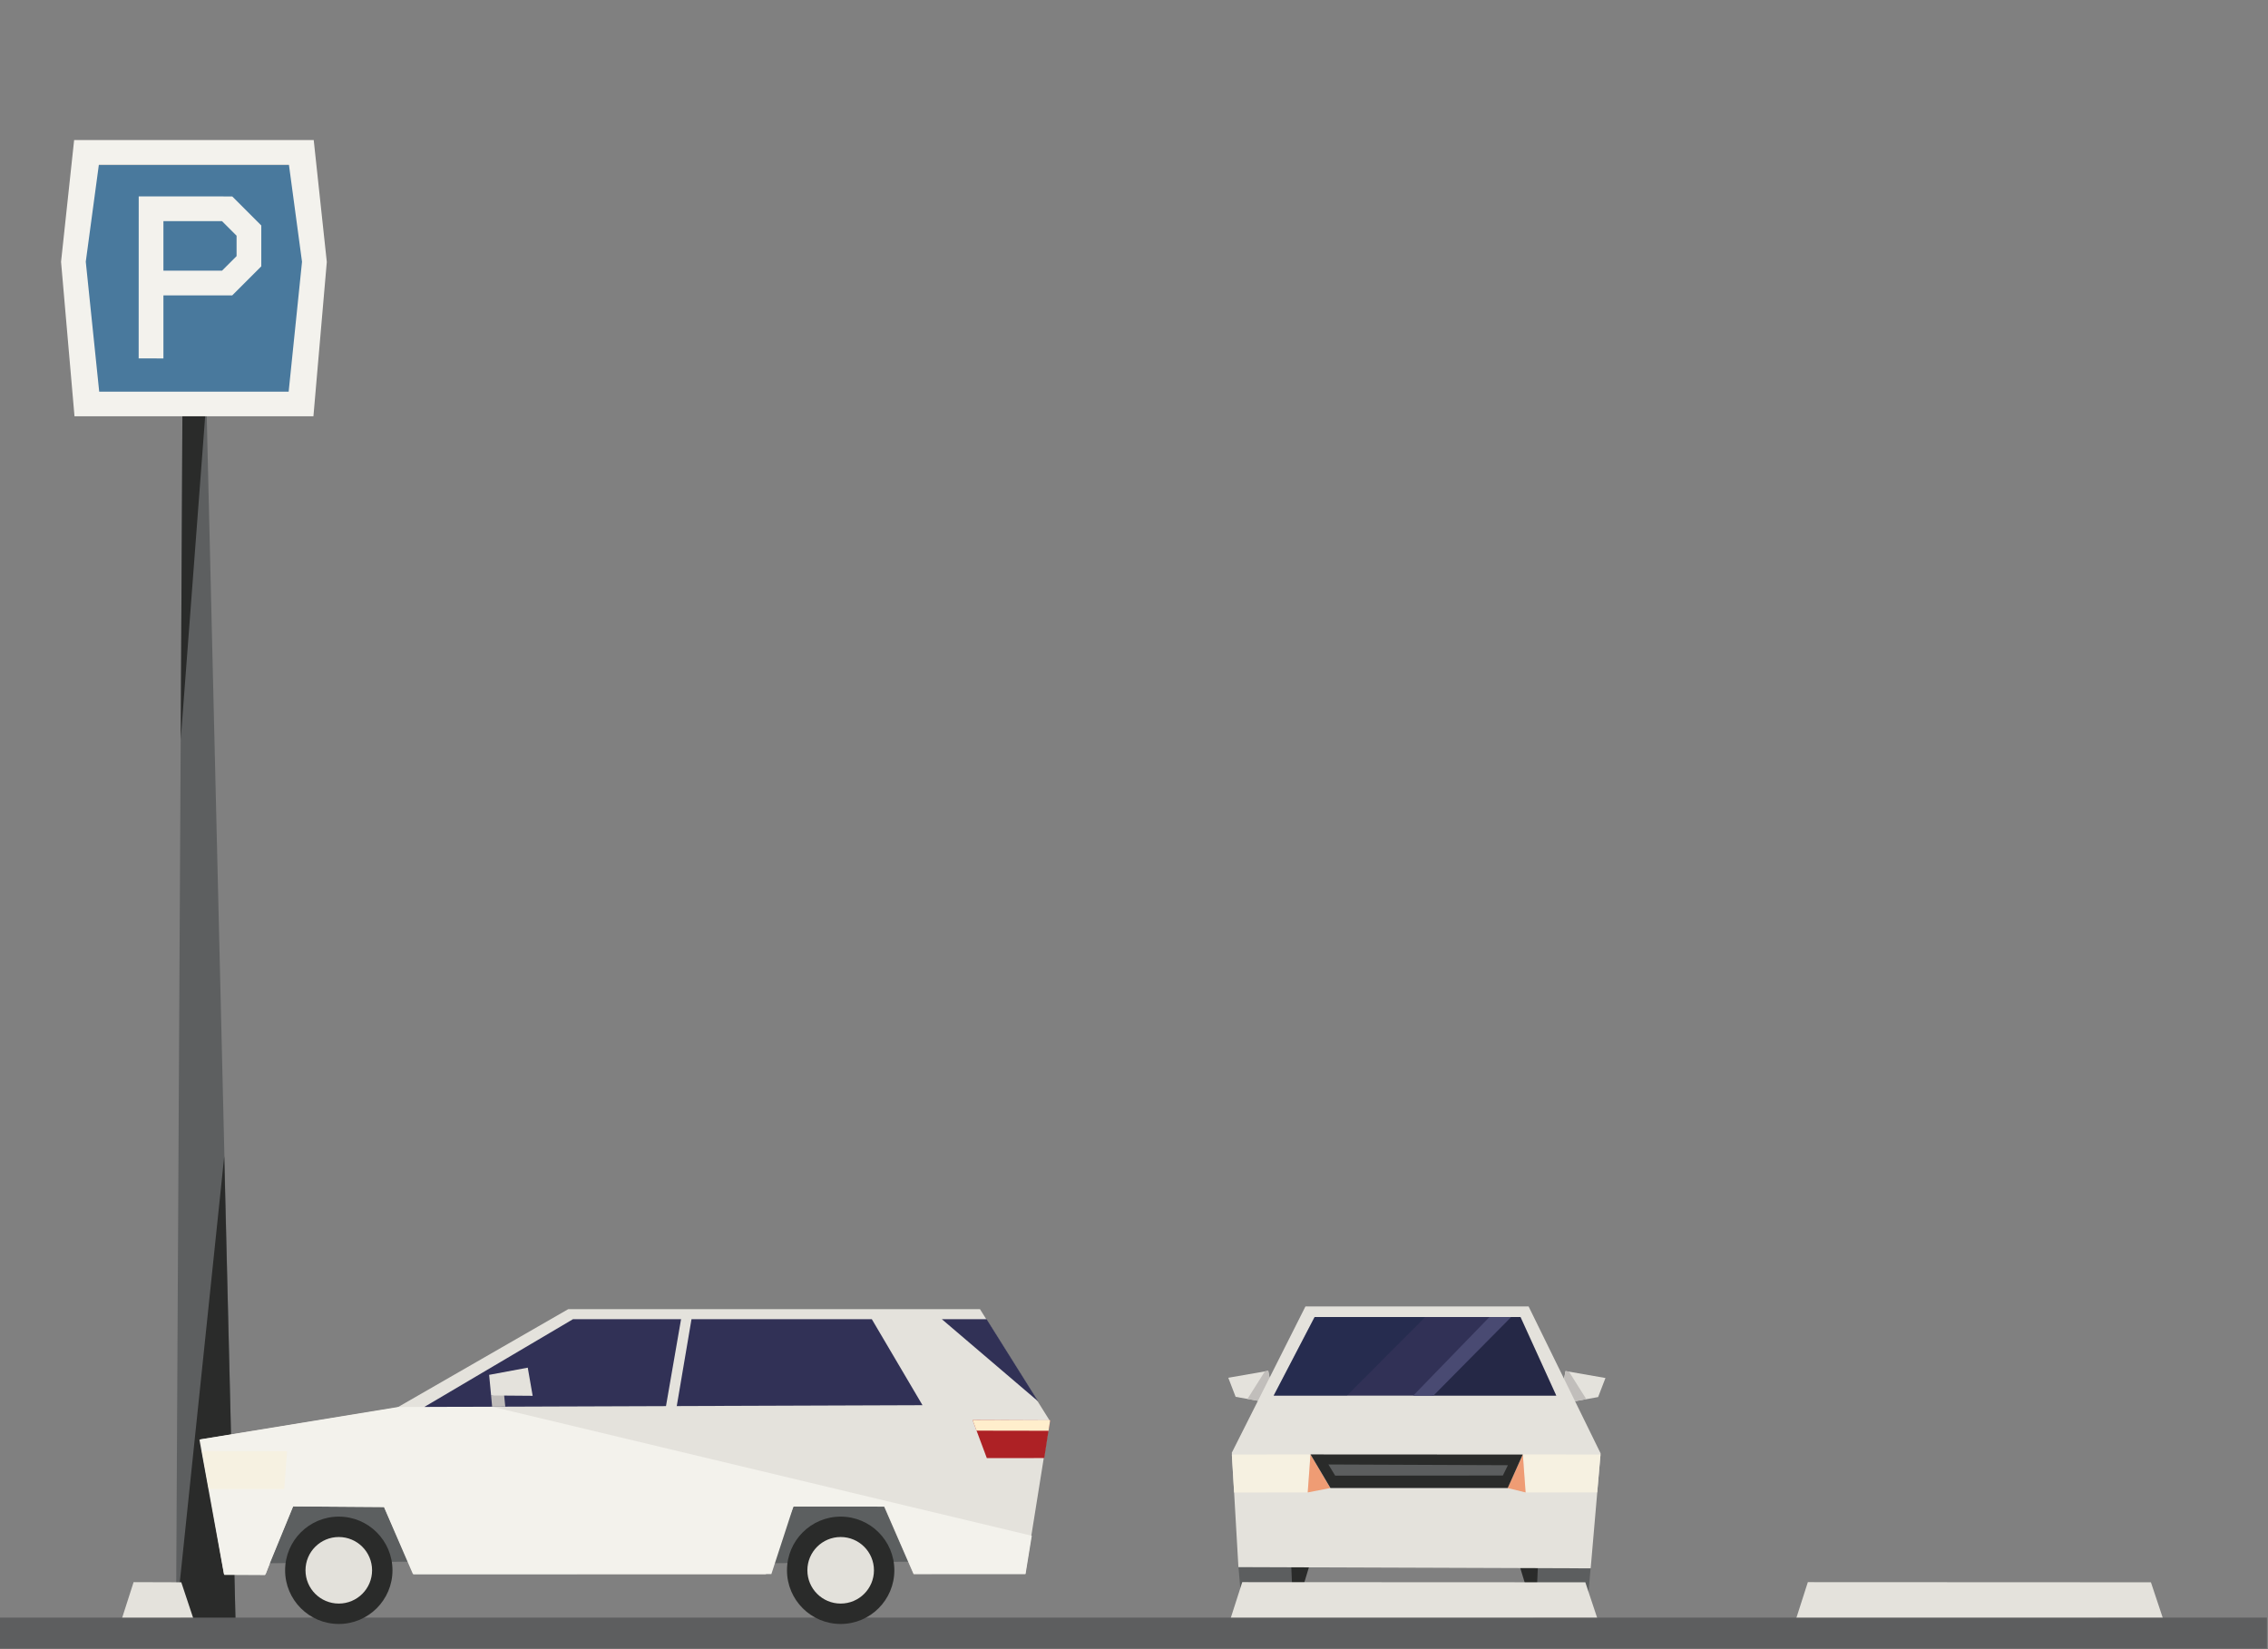 <?xml version="1.0" encoding="UTF-8" standalone="no"?>
<!DOCTYPE svg PUBLIC "-//W3C//DTD SVG 1.1//EN" "http://www.w3.org/Graphics/SVG/1.1/DTD/svg11.dtd">
<svg width="100%" height="100%" viewBox="0 0 1100 800" version="1.1" xmlns="http://www.w3.org/2000/svg" xmlns:xlink="http://www.w3.org/1999/xlink" xml:space="preserve" xmlns:serif="http://www.serif.com/" style="fill-rule:evenodd;clip-rule:evenodd;stroke-linejoin:round;stroke-miterlimit:2;">
    <rect x="0" y="0" width="1100" height="800" fill="#808080" stroke="none"/>
    <g id="parking-lot-right" transform="matrix(0.635,0,0,0.635,0,-419.2)">
        <g id="parking-sign" transform="matrix(1,0,0,1,0,1.417)">
            <path d="M134.461,1894.96L179.84,1894.96L157.613,964.799L139.332,974.061L134.461,1894.96Z" style="fill:rgb(93,95,96);fill-rule:nonzero;"/>
            <path d="M179.844,1894.96L134.457,1894.96L171.27,1542.18L179.844,1894.96Z" style="fill:rgb(42,43,42);fill-rule:nonzero;"/>
            <path d="M138.039,1223.8L157.605,964.799L139.328,974.091L138.039,1223.8Z" style="fill:rgb(42,43,42);fill-rule:nonzero;"/>
            <path d="M73.891,784.803L228.332,784.803L231.977,870.75L220.344,973.668L75.395,973.668L50.246,870.75L73.891,784.803Z" style="fill:rgb(73,121,157);fill-rule:nonzero;"/>
            <path d="M220.473,957.935L75.77,957.935L65.516,858.676L75.496,784.678L220.696,784.678L230.68,858.74L220.473,957.935ZM56.625,765.721L46.633,858.739L56.903,976.735L239.391,976.735L249.61,858.864L239.614,765.721L56.625,765.721Z" style="fill:rgb(243,242,237);fill-rule:nonzero;"/>
            <path d="M169.57,865.52L169.57,865.514L124.82,865.514L124.82,827.682L169.57,827.682L169.57,827.676L180.695,838.801L180.695,854.395L169.57,865.52ZM199.566,831.012L199.531,831.024L199.55,830.973L177.386,808.806L105.953,808.779L105.91,932.512L124.82,932.575L124.82,884.383L177.386,884.39L199.55,862.223L199.547,862.21L199.566,862.2L199.566,831.012Z" style="fill:rgb(243,242,237);fill-rule:nonzero;"/>
        </g>
        <g id="car-inbound" transform="matrix(2,0,0,2,938.158,1509.49)">
            <g transform="matrix(1,0,0,1,0,-10.33)">
                <path d="M127.589,121.742L141.24,119.292L144.04,112.013L128.779,109.351L127.52,116.072L125.199,118.411L127.589,121.742Z" style="fill:rgb(228,226,220);fill-rule:nonzero;"/>
            </g>
            <g transform="matrix(1,0,0,1,0,-10.33)">
                <path d="M127.604,121.746L125.277,118.252L127.536,116.067L128.805,109.37L130.102,109.578L136.723,120.08L127.604,121.746Z" style="fill:rgb(193,190,187);fill-rule:nonzero;"/>
            </g>
            <g transform="matrix(1,0,0,1,0,-10.33)">
                <path d="M0,111.919L2.8,119.198L16.451,121.648L18.841,118.317L16.52,115.978L15.26,109.258L0,111.919Z" style="fill:rgb(228,226,220);fill-rule:nonzero;"/>
            </g>
            <g transform="matrix(1,0,0,1,0,-10.33)">
                <path d="M16.467,121.646L18.794,118.152L16.535,115.967L15.266,109.27L13.969,109.478L7.328,120.009L16.467,121.646Z" style="fill:rgb(193,190,187);fill-rule:nonzero;"/>
            </g>
            <path d="M3.89,173.884L5.57,193.416L24.891,193.416L28.882,173.674L3.89,173.884Z" style="fill:rgb(92,94,95);fill-rule:nonzero;"/>
            <path d="M24.052,173.674L24.892,193.416L30.884,173.674L24.052,173.674Z" style="fill:rgb(42,43,42);fill-rule:nonzero;"/>
            <path d="M117.358,193.416L136.708,193.416L138.388,174.095L113.395,173.884L117.358,193.416Z" style="fill:rgb(92,94,95);fill-rule:nonzero;"/>
            <path d="M111.394,173.884L117.358,193.416L118.227,173.884L111.394,173.884Z" style="fill:rgb(42,43,42);fill-rule:nonzero;"/>
            <g transform="matrix(1,-3.22153e-17,-3.22153e-17,1.132,0,-22.926)">
                <path d="M29.468,85.928L1.35,135.269L3.869,173.884L5.759,173.89L138.396,174.304L142.192,135.508L114.687,85.928L29.468,85.928Z" style="fill:rgb(228,226,220);fill-rule:nonzero;"/>
            </g>
            <g transform="matrix(1,-8.52366e-17,-8.52366e-17,1.348,1.39815e-14,-42.247)">
                <path d="M32.958,89.498L17.329,111.768L125.254,111.768L111.584,89.498L32.958,89.498L32.958,89.498Z" style="fill:rgb(49,49,86);fill-rule:nonzero;"/>
            </g>
            <g transform="matrix(1.356,0,0,1.356,-9.086,-43.194)">
                <path d="M31.032,89.668L19.48,111.806L40.11,111.806L62.168,89.668L31.032,89.668L31.032,89.668Z" style="fill:rgb(15,35,66);fill-opacity:0.3;fill-rule:nonzero;"/>
            </g>
            <path d="M111.625,78.397L107.969,78.397L77.75,108.417L125.254,108.417L111.625,78.397L111.625,78.397Z" style="fill:rgb(10,23,35);fill-opacity:0.3;fill-rule:nonzero;"/>
            <g transform="matrix(1.35,0,0,1.35,-25.576,-42.44)">
                <path d="M76.954,111.768L98.941,89.527L92.801,89.527L71.23,111.768L76.954,111.768L76.954,111.768Z" style="fill:rgb(73,74,114);fill-rule:nonzero;"/>
            </g>
            <g transform="matrix(1,0,0,1,-199.295,-4.47)">
                <path d="M200.645,135.387L201.512,149.887L229.631,149.859L230.682,135.348L200.645,135.387L200.645,135.387Z" style="fill:rgb(246,241,225);fill-rule:nonzero;"/>
            </g>
            <g transform="matrix(1,0,0,1,-199.295,-4.47)">
                <path d="M230.683,135.348L238.254,148.177L229.631,149.859L230.683,135.348Z" style="fill:rgb(239,156,116);fill-rule:nonzero;"/>
            </g>
            <g transform="matrix(1,0,0,1,-199.295,-4.47)">
                <path d="M341.445,135.387L340.182,149.845L312.838,149.859L311.786,135.348L341.445,135.387L341.445,135.387Z" style="fill:rgb(246,241,225);fill-rule:nonzero;"/>
            </g>
            <g transform="matrix(1,0,0,1,-199.295,-4.47)">
                <path d="M311.786,135.348L305.968,148.177L312.838,149.859L311.786,135.348Z" style="fill:rgb(239,156,116);fill-rule:nonzero;"/>
            </g>
            <g transform="matrix(1,0,0,1,-199.295,-4.47)">
                <path d="M311.753,135.388L230.693,135.345L238.297,148.176L306.012,148.176L311.753,135.388Z" style="fill:rgb(42,43,42);fill-rule:nonzero;"/>
            </g>
            <g transform="matrix(1,0,0,1,-199.295,-4.47)">
                <path d="M306.083,139.461L304.157,143.397L240.119,143.452L237.527,139.18L306.083,139.461Z" style="fill:rgb(92,94,95);fill-rule:nonzero;"/>
            </g>
        </g>
        <g id="parking-stops" transform="matrix(1,0,0,1,0,-0.196)">
            <path d="M138.473,1869.12L147.571,1896.47L93.188,1896.57L102.041,1869L138.473,1869.12Z" style="fill:rgb(228,226,220);fill-rule:nonzero;"/>
            <path d="M1210.87,1869.12L1219.97,1896.47L939.969,1896.57L948.822,1869L1210.87,1869.12Z" style="fill:rgb(228,226,220);fill-rule:nonzero;"/>
            <path d="M1642.87,1869.12L1651.97,1896.47L1371.97,1896.57L1380.82,1869L1642.87,1869.12Z" style="fill:rgb(228,226,220);fill-rule:nonzero;"/>
        </g>
        <g transform="matrix(1.002,0,0,0.984,0,30.236)">
            <g id="ground">
                <rect x="0" y="1896" width="1728" height="24" style="fill:rgb(93,94,95);fill-rule:nonzero;"/>
            </g>
        </g>
        <g id="sideways-car">
            <path d="M199.096,1851.45L220.766,1797.45L290.596,1797.45L313.422,1850.12" style="fill:rgb(92,95,96);fill-rule:nonzero;"/>
            <path d="M582.096,1851.45L603.766,1797.45L673.596,1797.45L696.422,1850.12" style="fill:rgb(92,95,96);fill-rule:nonzero;"/>
            <path d="M199.096,1854.45L220.766,1800.45L290.596,1800.45L313.422,1853.12" style="fill:rgb(92,95,96);fill-rule:nonzero;"/>
            <path d="M582.096,1854.45L603.766,1800.45L673.596,1800.45L696.422,1853.12" style="fill:rgb(92,95,96);fill-rule:nonzero;"/>
            <path d="M171.041,1862.71L152.291,1759.95L303.312,1735.45L433.977,1660.28L748.518,1660.28L801.791,1745.45L783.041,1862.6L697.736,1862.62L675.291,1811.07L606.041,1811.07L584.959,1862.78L315.959,1862.78L293.459,1811.45L223.791,1810.95L202.455,1862.62L171.041,1862.71Z" style="fill:rgb(228,226,220);fill-rule:nonzero;"/>
            <path d="M206.088,1854.43L171.127,1861.54L171.377,1862.73L202.926,1862.75" style="fill:rgb(243,242,236);fill-rule:nonzero;"/>
            <path d="M783.322,1862.59L698.009,1862.61L675.666,1811.12L606.002,1811L589.166,1862.63L315.412,1862.69L293.252,1811.41L223.918,1810.92L202.416,1863.42L171.25,1863.26L152.916,1759.75L304.166,1735L375.838,1734.75L788.072,1833.37L783.322,1862.59Z" style="fill:rgb(243,242,236);fill-rule:nonzero;"/>
            <path d="M802.064,1745.23L797.595,1774.01L753.728,1774.04L742.877,1744.98L802.064,1745.23Z" style="fill:rgb(173,33,37);fill-rule:nonzero;"/>
            <path d="M219.283,1768.72L217.117,1797.64L159.47,1797.66L154.22,1768.64L219.283,1768.72Z" style="fill:rgb(246,241,225);fill-rule:nonzero;"/>
            <path d="M802.127,1745.1L800.887,1753.16L745.877,1753.07L742.846,1744.95L802.127,1745.1Z" style="fill:rgb(255,238,204);fill-rule:nonzero;"/>
            <path d="M324.117,1734.95L437.619,1667.95L665.902,1667.95L704.596,1733.62L324.117,1734.95Z" style="fill:rgb(49,49,86);fill-rule:nonzero;"/>
            <path d="M753.592,1667.95L719.404,1667.95L792.932,1730.7L753.592,1667.95Z" style="fill:rgb(49,49,86);fill-rule:nonzero;"/>
            <path d="M521.012,1663.2L528.569,1665.54L513.408,1754.88L505.397,1753.21L521.012,1663.2Z" style="fill:rgb(228,226,220);fill-rule:nonzero;"/>
            <path d="M375.096,1726.2L375.889,1734.78L385.93,1734.74L384.928,1724.79L375.096,1726.2Z" style="fill:rgb(192,189,186);fill-rule:nonzero;"/>
            <path d="M375.096,1726.2L373.596,1710.45L403.096,1704.95L406.846,1726.45L375.096,1726.2Z" style="fill:rgb(228,226,220);fill-rule:nonzero;"/>
            <path d="M285.932,1860.03C285.932,1875.64 273.284,1888.28 257.682,1888.28C242.08,1888.28 229.432,1875.64 229.432,1860.03C229.432,1844.43 242.08,1831.78 257.682,1831.78C273.284,1831.78 285.932,1844.43 285.932,1860.03" style="fill:rgb(227,225,219);fill-rule:nonzero;"/>
            <path d="M258.766,1885.17C244.725,1885.17 233.342,1873.79 233.342,1859.75C233.342,1845.71 244.725,1834.33 258.766,1834.33C272.807,1834.33 284.19,1845.71 284.19,1859.75C284.19,1873.79 272.807,1885.17 258.766,1885.17M258.766,1818.75C236.121,1818.75 217.766,1837.11 217.766,1859.75C217.766,1882.39 236.121,1900.75 258.766,1900.75C281.411,1900.75 299.766,1882.39 299.766,1859.75C299.766,1837.11 281.411,1818.75 258.766,1818.75" style="fill:rgb(42,43,42);fill-rule:nonzero;"/>
            <path d="M669.262,1860.03C669.262,1875.64 656.614,1888.28 641.012,1888.28C625.41,1888.28 612.762,1875.64 612.762,1860.03C612.762,1844.43 625.41,1831.78 641.012,1831.78C656.614,1831.78 669.262,1844.43 669.262,1860.03" style="fill:rgb(227,225,219);fill-rule:nonzero;"/>
            <path d="M642.096,1885.17C628.055,1885.17 616.672,1873.79 616.672,1859.75C616.672,1845.71 628.055,1834.33 642.096,1834.33C656.137,1834.33 667.52,1845.71 667.52,1859.75C667.52,1873.79 656.137,1885.17 642.096,1885.17M642.096,1818.75C619.451,1818.75 601.096,1837.11 601.096,1859.75C601.096,1882.39 619.451,1900.75 642.096,1900.75C664.741,1900.75 683.096,1882.39 683.096,1859.75C683.096,1837.11 664.741,1818.75 642.096,1818.75" style="fill:rgb(42,43,42);fill-rule:nonzero;"/>
        </g>
    </g>
</svg>

